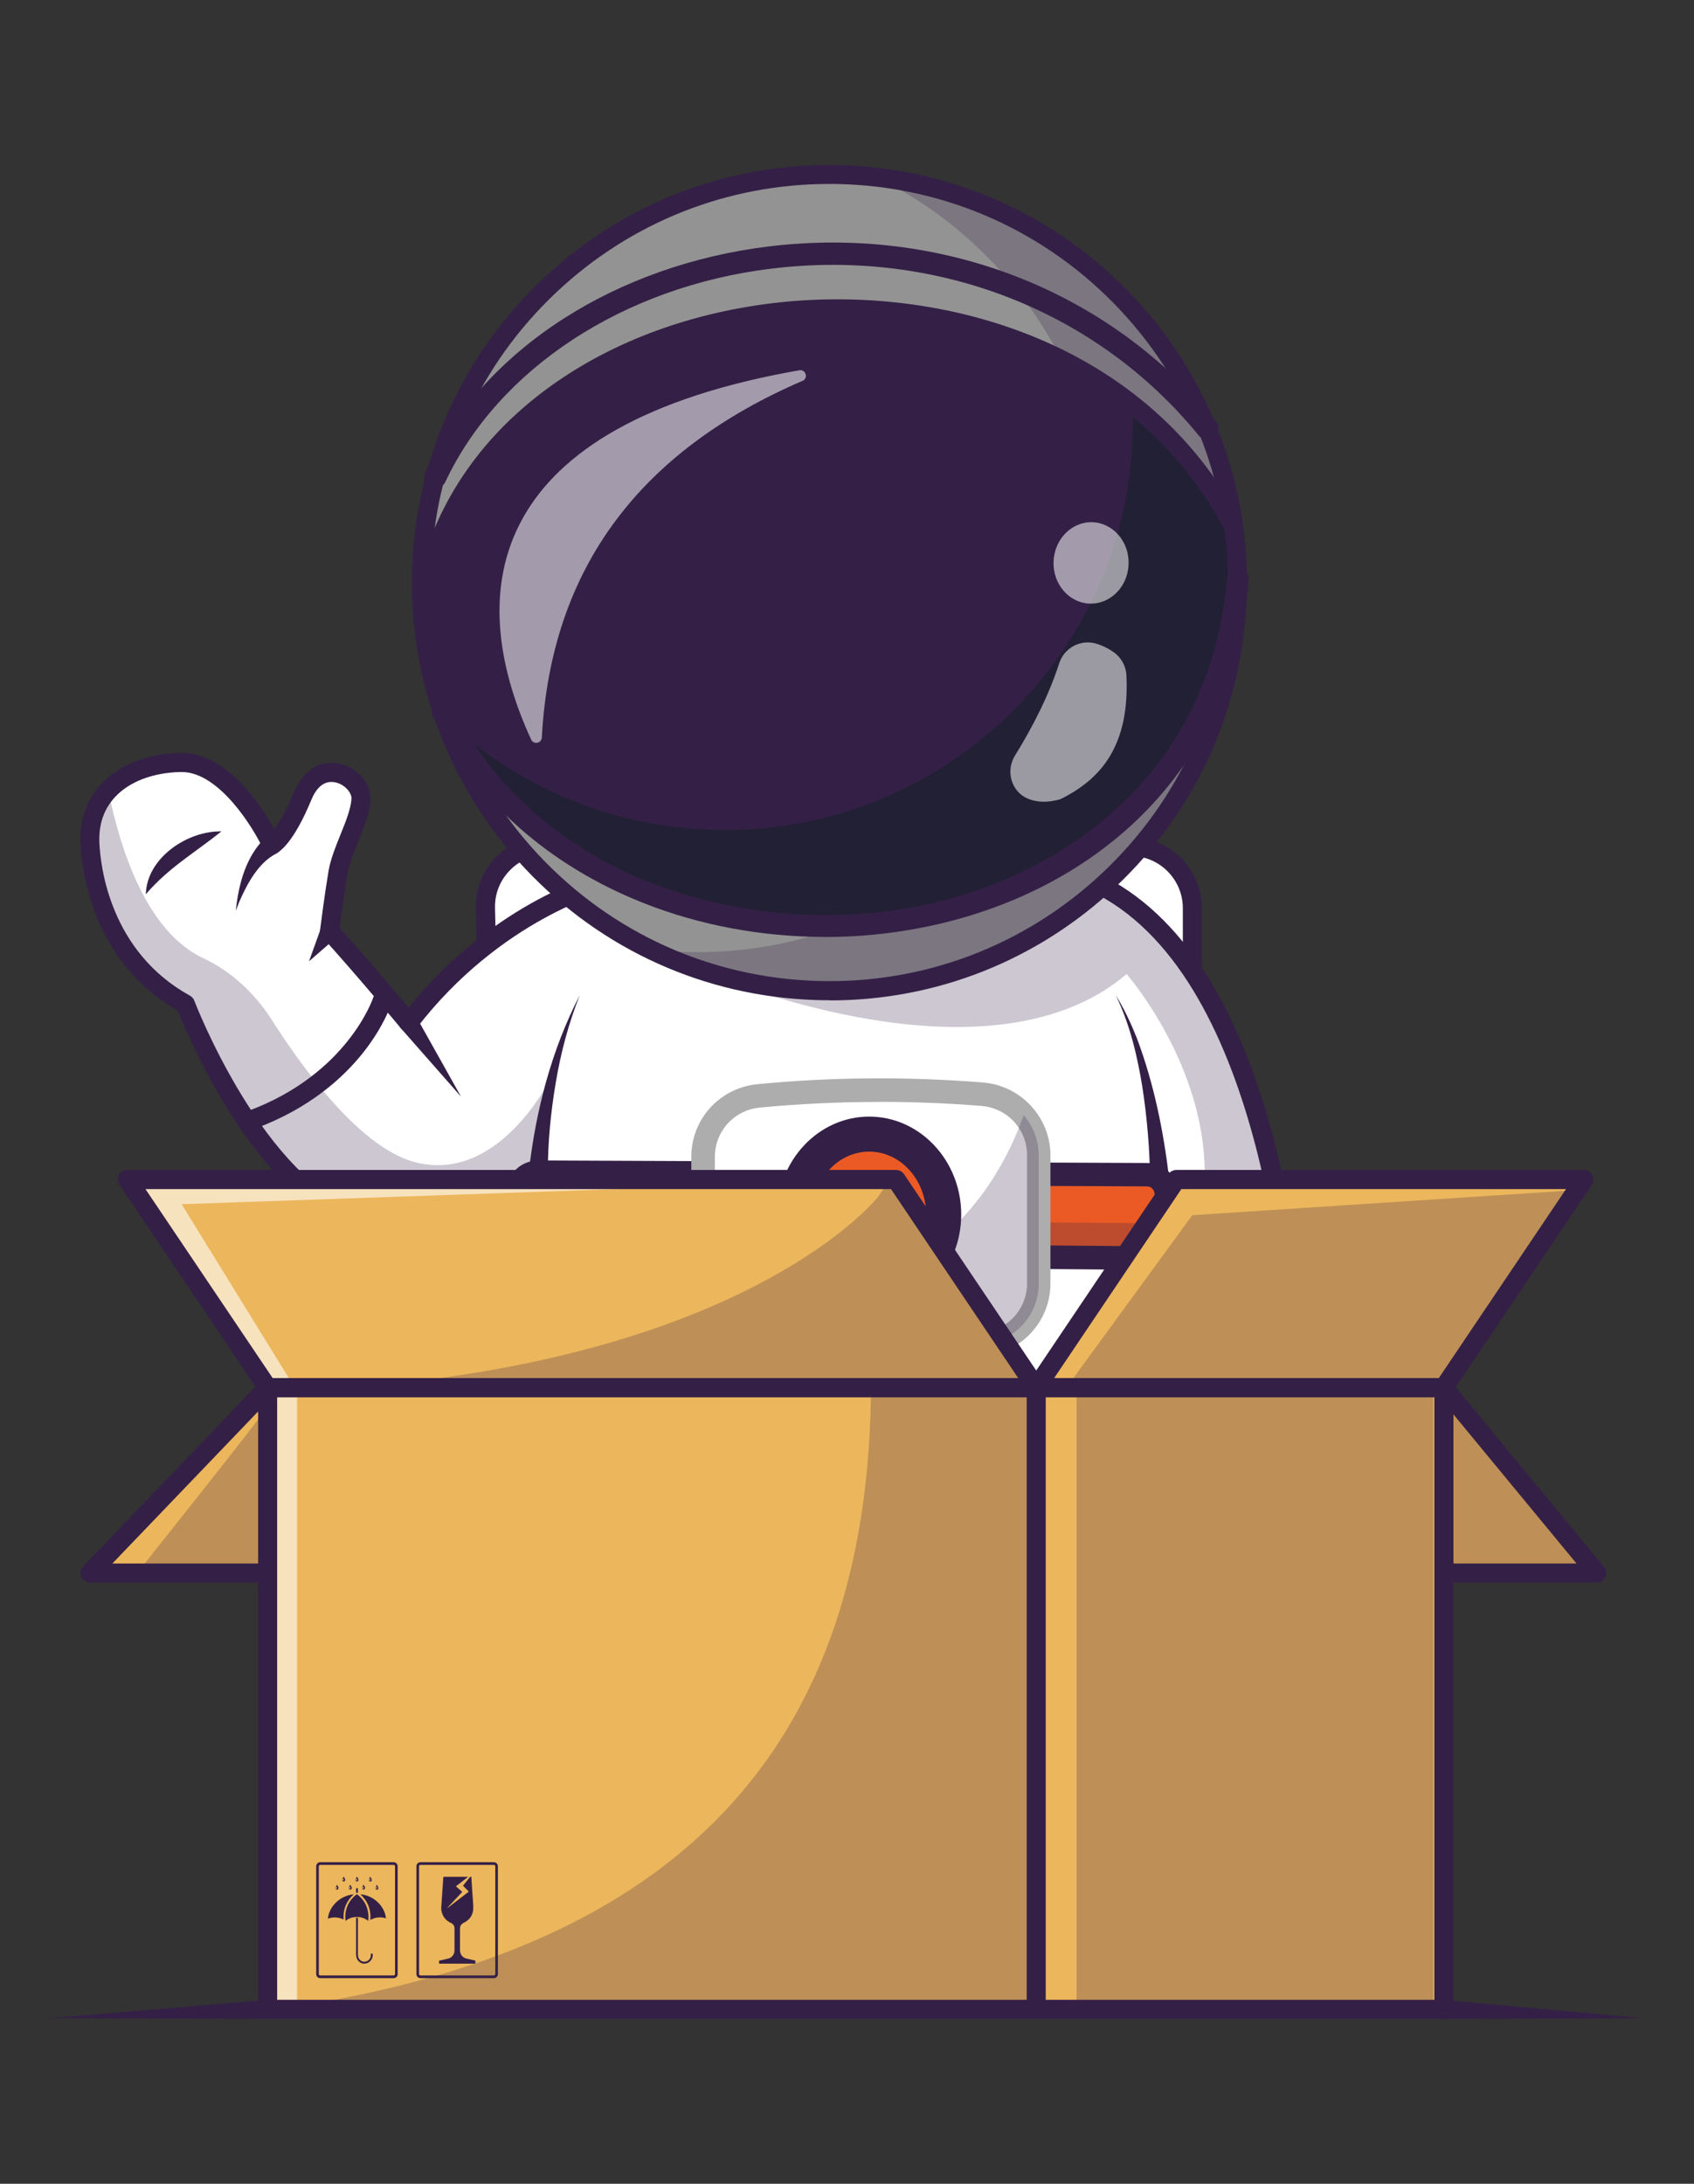 <?xml version="1.0" encoding="UTF-8"?>
<svg id="Capa_1" data-name="Capa 1" xmlns="http://www.w3.org/2000/svg" viewBox="0 0 194 250">
  <rect x="0" y="0" width="194" height="250" fill="#333333" stroke="none"/>
  <defs>
    <style>
      .cls-1 {
        fill: #ecb65c;
      }

      .cls-2 {
        fill: #eb5a24;
      }

      .cls-3 {
        fill: #fff;
      }

      .cls-4 {
        fill: #342046;
      }

      .cls-5 {
        fill: #939393;
      }

      .cls-6 {
        fill: #adadad;
      }

      .cls-7 {
        fill: #1b202c;
      }

      .cls-8 {
        opacity: .25;
      }

      .cls-9 {
        opacity: .6;
      }

      .cls-10 {
        opacity: .55;
      }

      .cls-11 {
        opacity: .7;
      }
    </style>
  </defs>
  <path class="cls-3" d="M55.94,119.41l-.37-15.42c-.1-3.98,3.11-7.25,7.08-7.24l66.83,.15c3.9,0,7.05,3.17,7.05,7.07v15.44"/>
  <path class="cls-4" d="M55.94,120.5c-.59,0-1.08-.47-1.09-1.07l-.37-15.42c-.05-2.22,.77-4.32,2.33-5.9,1.55-1.58,3.62-2.45,5.83-2.45h.02l66.83,.15c4.49,.01,8.15,3.67,8.15,8.16v15.44c0,.6-.49,1.09-1.09,1.09s-1.09-.49-1.09-1.09v-15.44c0-3.29-2.67-5.97-5.96-5.98l-66.83-.15c-1.62-.01-3.15,.63-4.28,1.8-1.14,1.16-1.74,2.7-1.7,4.32l.37,15.42c.01,.6-.46,1.11-1.07,1.12,0,0-.02,0-.03,0Z"/>
  <path class="cls-3" d="M148.82,158.74H57.2l1.38-18.35h0s.15-2.01,.15-2.01c0,0-4.86,5.35-17.16,1.58-12.29-3.77-20.32-24.98-20.32-24.98-7.93-4.38-10.67-12.58-10.94-18.42-.12-2.48,.67-4.51,2.07-6.02,1.89-2.04,4.89-3.15,8.32-3.24,5.97-.13,10.44,9.44,10.44,9.44,0,0,1.46-.59,3.51-5.56,2.05-4.97,6.84-2.14,6.7,.33-.14,2.47-2.19,5.74-2.65,8.43-.45,2.69-.96,6.66-.96,6.66,4.29,4.74,9.06,10.51,9.06,10.51,10.09-13.13,22.67-16.17,22.67-16.17l8.75-2.92s20.37-6.32,40.31,.23c2.57,.85,5.14,1.9,7.66,3.22,21.99,11.51,22.61,57.28,22.61,57.28Z"/>
  <path class="cls-4" d="M148.82,159.83H57.2c-.3,0-.6-.13-.8-.35-.21-.22-.31-.52-.29-.83l1.35-18.03c-2.6,1.42-7.76,2.96-16.21,.37-11.89-3.65-19.69-22.28-20.88-25.27-9.78-5.62-11.01-16.04-11.16-19.13-.13-2.67,.7-5.03,2.38-6.84,2.06-2.21,5.28-3.47,9.08-3.56,.05,0,.1,0,.15,0,5.14,0,9.07,5.97,10.6,8.72,.53-.71,1.3-1.97,2.21-4.17,1.07-2.58,3.04-3.82,5.28-3.31,2.04,.46,3.63,2.31,3.53,4.12-.08,1.51-.76,3.19-1.42,4.82-.52,1.28-1.05,2.6-1.24,3.73-.35,2.08-.74,4.97-.89,6.11,3.08,3.42,6.36,7.32,7.89,9.14,10.04-12.38,21.92-15.37,22.44-15.5,.59-.14,1.18,.22,1.32,.81,.14,.59-.22,1.18-.81,1.32h0c-.12,.03-12.35,3.13-22.06,15.77-.2,.26-.51,.42-.85,.43-.33,.01-.65-.14-.86-.4-.05-.06-4.81-5.81-9.03-10.48-.21-.24-.31-.55-.27-.87,0-.04,.51-4.02,.96-6.7,.23-1.36,.81-2.79,1.37-4.18,.59-1.46,1.2-2.97,1.26-4.12,.04-.66-.75-1.62-1.83-1.86-1.47-.33-2.32,.91-2.77,2.01-2.07,5-3.67,5.98-4.11,6.16-.54,.22-1.16-.02-1.4-.55-1.15-2.46-5.06-8.81-9.33-8.81-.03,0-.07,0-.1,0-3.2,.07-5.88,1.09-7.53,2.86-1.29,1.38-1.89,3.15-1.8,5.24,.13,2.84,1.27,12.49,10.38,17.51,.23,.13,.4,.33,.49,.57,.08,.21,7.98,20.76,19.61,24.32,11.38,3.49,15.85-1.08,16.03-1.28,.32-.34,.82-.44,1.24-.26,.42,.19,.69,.62,.65,1.08l-1.44,19.19h89.31c-.28-7.01-2.71-45.12-21.99-55.22-21.32-11.16-46.87-3.45-47.13-3.37-.58,.18-1.19-.14-1.37-.72-.18-.58,.14-1.19,.72-1.37,.27-.08,6.72-2.06,15.99-2.64,8.57-.53,21.22,.1,32.8,6.16,9.42,4.93,16.19,16.26,20.11,33.69,2.9,12.84,3.09,24.43,3.09,24.55,0,.29-.11,.57-.32,.78-.21,.21-.49,.33-.78,.33ZM30.66,95.76h0s0,0,0,0Z"/>
  <path class="cls-4" d="M28.83,129.29c-.44,0-.86-.27-1.03-.71-.21-.57,.08-1.2,.65-1.41,11.35-4.21,14.26-12.87,14.29-12.96,.19-.57,.8-.89,1.38-.71,.57,.18,.89,.8,.71,1.37-.13,.4-3.22,9.74-15.62,14.34-.13,.05-.25,.07-.38,.07Z"/>
  <path class="cls-4" d="M31.67,97.7c-2.1,1.07-3.34,3.44-4.27,5.54,0,0-.4,1.03-.4,1.03,.24-2.26,.74-4.53,1.92-6.52,.47-.74,.97-1.46,1.71-1.98,1.29-.65,2.29,1.21,1.04,1.93h0Z"/>
  <polygon class="cls-4" points="38.67 107.2 35.39 110.05 36.86 105.96 38.67 107.2 38.67 107.2"/>
  <path class="cls-4" d="M25.36,95.18c-3.02,2.42-6.14,4.22-8.66,7.2,.1-4.16,4.75-7.28,8.66-7.2h0Z"/>
  <path class="cls-4" d="M47.71,116.47l5.09,9.08-6.88-7.82c-1.01-1.25,.93-2.63,1.79-1.27h0Z"/>
  <g>
    <path class="cls-2" d="M59.31,136.37c-.1,1.51-.05,3.17,.08,4.9,.09,1.21,1.1,2.15,2.31,2.16l69.97,.6c1.21,.01,2.2-.97,2.22-2.18,.03-1.91-.08-3.76-.36-5.52-.17-1.06-1.09-1.85-2.16-1.85l-69.71-.29c-1.23,0-2.26,.94-2.34,2.17Z"/>
    <g class="cls-8">
      <path class="cls-4" d="M133.89,141.86c-.02,1.21-1,2.19-2.22,2.18l-69.97-.6c-1.21-.01-2.22-.95-2.31-2.16-.13-1.73-.18-3.39-.08-4.9,0-.05,0-.09,.02-.13,.02,.34,.04,.68,.07,1.03,.09,1.21,1.1,2.15,2.31,2.16l69.97,.6c1,0,1.83-.64,2.11-1.55,.09,1.1,.12,2.22,.1,3.37Z"/>
    </g>
    <path class="cls-4" d="M131.69,145.38s-.02,0-.03,0l-69.97-.6c-1.9-.02-3.5-1.52-3.64-3.41-.15-1.99-.18-3.66-.08-5.09h0c.12-1.93,1.74-3.43,3.68-3.43h.02l69.71,.29c1.74,0,3.21,1.26,3.48,2.98,.28,1.77,.41,3.65,.37,5.75-.03,1.94-1.61,3.51-3.54,3.51Zm-70.05-9.84c-.52,0-.96,.4-.99,.91h0c-.08,1.3-.06,2.85,.08,4.71,.04,.51,.47,.91,.98,.92l69.97,.6c.47,.01,.85-.38,.86-.85,.03-1.94-.08-3.67-.34-5.29-.07-.41-.42-.72-.84-.72l-69.71-.29h0Zm-2.33,.83h0Z"/>
    <path class="cls-3" d="M118.96,132.25v14.68c0,3.86-3.13,7-7,7h-24.45c-2.17,0-4.11-.99-5.39-2.53-1.01-1.21-1.61-2.77-1.61-4.46v-14.5c0-3.61,2.75-6.62,6.35-6.97,8.32-.81,17.18-.88,25.63-.19,1.9,.15,3.57,1.05,4.74,2.38h0c1.08,1.24,1.72,2.84,1.72,4.59Z"/>
    <path class="cls-6" d="M111.96,155.27h-24.45c-4.6,0-8.34-3.74-8.34-8.34v-14.5c0-4.31,3.25-7.88,7.56-8.31,8.39-.82,17.33-.89,25.87-.19,4.32,.35,7.7,4,7.7,8.32v14.68c0,4.6-3.74,8.34-8.34,8.34Zm-11.24-29.12c-4.64,0-9.26,.22-13.72,.65-2.93,.29-5.13,2.71-5.13,5.63v14.5c0,3.12,2.53,5.65,5.65,5.65h24.45c3.12,0,5.65-2.53,5.65-5.65v-14.68c0-2.97-2.25-5.39-5.22-5.64-3.84-.31-7.75-.47-11.67-.47Z"/>
    <g class="cls-8">
      <path class="cls-4" d="M118.96,132.25v14.68c0,3.86-3.13,7-7,7h-24.45c-2.17,0-4.11-.99-5.39-2.53,18.05-1.71,29.99-9.39,35.11-23.73,1.08,1.23,1.72,2.84,1.72,4.59Z"/>
    </g>
    <ellipse class="cls-2" cx="99.54" cy="139.04" rx="8.53" ry="9.2"/>
    <path class="cls-4" d="M99.54,150.25c-5.81,0-10.54-5.03-10.54-11.21s4.73-11.21,10.54-11.21,10.54,5.03,10.54,11.21-4.73,11.21-10.54,11.21Zm0-18.41c-3.6,0-6.52,3.23-6.52,7.2s2.93,7.2,6.52,7.2,6.52-3.23,6.52-7.2-2.93-7.2-6.52-7.2Z"/>
  </g>
  <path class="cls-4" d="M60.56,134.17c.79-7.02,2.59-13.95,5.83-20.23-1.28,3.24-2.18,6.61-2.75,10.04-.57,3.37-.91,6.87-.9,10.27,0,0-2.19-.07-2.19-.07h0Z"/>
  <path class="cls-4" d="M131.71,135.09c-.04-3.57-.35-7.21-.9-10.75-.59-3.57-1.43-7.12-3.03-10.4,.97,1.55,1.74,3.22,2.42,4.92,1.95,5.19,3.05,10.62,3.7,16.12,0,0-2.19,.1-2.19,.1h0Z"/>
  <g class="cls-8">
    <path class="cls-4" d="M63.3,123.02l-1.64,9.4s-2.49,2.26-2.28,4.62c.07,.75-.24,1.99-.79,3.34l.15-2.01s-4.86,5.35-17.16,1.58c-12.29-3.77-20.32-24.98-20.32-24.98-7.93-4.38-10.67-12.58-10.94-18.42-.12-2.48,.67-4.51,2.07-6.02,.74,3.26,3.21,15.56,10.88,19.16,3.24,1.52,5.92,4.04,7.85,7.06,3.91,6.13,10.45,14.91,16.65,16.36,9.69,2.28,15.53-10.1,15.53-10.1Z"/>
  </g>
  <g class="cls-8">
    <path class="cls-4" d="M129.03,111.51c-16.51,14.04-49.47-.7-49.47-.7l38.99-12.56c2.57,.85,5.14,1.9,7.66,3.22,21.99,11.51,22.61,57.28,22.61,57.28h-24.7c.73-.68,1.48-1.35,2.26-2.01,24.44-20.42,2.64-45.23,2.64-45.23Z"/>
  </g>
  <g>
    <circle class="cls-5" cx="94.99" cy="66.69" r="46.73"/>
    <g class="cls-8">
      <path class="cls-4" d="M141.7,68.14c-.81,25.8-22.37,46.05-48.16,45.24-6.81-.21-13.24-1.87-18.99-4.68,1.27,.15,2.56,.24,3.86,.28,25.79,.81,47.36-19.45,48.16-45.24,.59-18.98-10.22-35.67-26.26-43.48,23.92,2.71,42.15,23.39,41.38,47.88Z"/>
    </g>
    <path class="cls-4" d="M141.76,66.26c-3.93,46.85-71.83,52.8-91.11,15.19-1.17-3.22-1.91-7.25-2.3-11.96,5.87-39.69,72.98-47.51,92.95-9.09,.37,2.12,.51,4.07,.46,5.87Z"/>
    <g class="cls-11">
      <path class="cls-7" d="M141.76,66.26c-3.89,46.36-70.43,52.67-90.49,16.33,7.98,7.39,18.56,12.05,30.28,12.41,25.79,.81,47.36-19.45,48.16-45.24,.04-1.16,.03-2.3-.02-3.44,4.67,3.71,8.66,8.38,11.61,14.07,.36,2.11,.51,4.07,.46,5.87Z"/>
    </g>
    <path class="cls-4" d="M95.03,114.51c-.51,0-1.02,0-1.53-.02-12.77-.4-24.61-5.75-33.36-15.05-8.75-9.31-13.34-21.47-12.94-34.23,.4-12.77,5.75-24.61,15.05-33.36,9.31-8.75,21.48-13.34,34.23-12.94,26.35,.82,47.13,22.93,46.3,49.29-.4,12.77-5.75,24.61-15.05,33.36-8.94,8.4-20.5,12.97-32.7,12.97Zm-.07-93.45c-11.65,0-22.68,4.36-31.21,12.37-8.88,8.35-13.99,19.65-14.37,31.83-.38,12.18,4.01,23.78,12.35,32.67,8.35,8.88,19.65,13.99,31.83,14.37,12.18,.38,23.78-4.01,32.67-12.35,8.88-8.35,13.99-19.65,14.37-31.83,.38-12.18-4.01-23.78-12.35-32.67-8.35-8.88-19.65-13.99-31.83-14.37-.49-.02-.97-.02-1.46-.02Z"/>
    <path class="cls-4" d="M48.35,70.55c-.05,0-.1,0-.16-.01-.58-.09-.98-.63-.9-1.21,1.34-9.03,5.9-17.03,13.21-23.14,6.71-5.61,15.41-9.45,25.17-11.08,19.99-3.36,45.24,3.01,56.56,24.8,.27,.52,.07,1.16-.45,1.43-.52,.27-1.16,.07-1.43-.45-10.83-20.84-35.09-26.91-54.33-23.68-15.78,2.65-33.69,12.56-36.63,32.44-.08,.53-.53,.91-1.05,.91Z"/>
    <path class="cls-4" d="M49.84,55.9c-.18,0-.37-.04-.54-.12-.64-.3-.91-1.06-.61-1.7,3.28-6.97,8.76-13.06,15.85-17.6,6.8-4.36,14.9-7.21,23.44-8.26,19.9-2.44,39.08,5.05,51.3,20.04,.45,.55,.36,1.35-.18,1.8-.55,.44-1.35,.36-1.8-.18-11.66-14.31-29.98-21.46-49.01-19.12-16.89,2.07-31.18,11.43-37.29,24.41-.22,.46-.68,.73-1.16,.73Z"/>
    <path class="cls-4" d="M94.46,107.26c-7.18,0-14.32-1.32-20.84-3.91-10.79-4.29-19.11-11.67-24.07-21.34-.31-.61-.07-1.36,.54-1.67,.61-.31,1.36-.07,1.67,.54,10.68,20.85,35.18,26.46,53.42,22.86,15.83-3.13,33.42-14.64,35.35-37.58,.06-.68,.65-1.19,1.34-1.13,.68,.06,1.19,.66,1.13,1.34-.89,10.62-5.14,19.96-12.31,27.03-6.49,6.41-15.15,10.82-25.03,12.78-3.69,.73-7.45,1.09-11.2,1.09Z"/>
    <g class="cls-10">
      <path class="cls-3" d="M91.9,43.6c-18.41,7.94-28.8,21.26-29.85,40.84-.04,.66-.94,.83-1.22,.23-8.02-17.44-4.77-36.08,30.71-42.28,.75-.13,1.06,.92,.36,1.22Z"/>
    </g>
    <g class="cls-10">
      <ellipse class="cls-3" cx="124.95" cy="64.45" rx="4.66" ry="4.3" transform="translate(56.63 187.32) rotate(-88.21)"/>
    </g>
    <g class="cls-10">
      <path class="cls-3" d="M121.31,75.91c-1.17,3.63-2.95,7.15-5.09,10.62-1.07,1.74-.4,4.11,1.49,4.9,1.1,.46,2.34,.46,3.71,.07,4.58-2.25,7.97-6.03,7.58-14.19-.05-1.07-.61-2.06-1.49-2.67-.63-.44-1.3-.76-1.99-.96-1.77-.52-3.64,.49-4.21,2.24Z"/>
    </g>
  </g>
  <g>
    <polyline class="cls-1" points="30.65 158.87 10.31 180.07 182.86 180.07 165.36 158.87"/>
    <g class="cls-8">
      <polyline class="cls-4" points="165.51 160.83 165.51 180.07 182.19 180.07"/>
    </g>
    <g class="cls-8">
      <path class="cls-4" d="M30.65,160.99c0,.36-14.95,19.09-14.95,19.09h14.95"/>
    </g>
    <path class="cls-4" d="M182.86,181.17H10.31c-.44,0-.83-.26-1.01-.66-.17-.4-.09-.87,.22-1.19l20.34-21.21c.42-.44,1.11-.45,1.55-.03,.44,.42,.45,1.11,.03,1.55l-18.57,19.36H180.54l-16.03-19.42c-.38-.47-.32-1.16,.15-1.54,.47-.38,1.16-.32,1.54,.15l17.5,21.21c.27,.33,.33,.78,.15,1.16-.18,.38-.57,.63-.99,.63Z"/>
    <rect class="cls-1" x="30.65" y="158.87" width="134.71" height="71.18"/>
    <g class="cls-8">
      <polyline class="cls-4" points="123.29 159.83 123.29 230.04 164.14 230.04 164.14 158.43"/>
    </g>
    <g class="cls-8">
      <path class="cls-4" d="M99.74,159.89c-.67,44.97-27.44,64.36-68.11,70.15H118.06v-70.76"/>
    </g>
    <polygon class="cls-1" points="118.67 158.87 30.65 158.87 14.6 135.03 102.62 135.03 118.67 158.87"/>
    <g class="cls-9">
      <path class="cls-3" d="M33.76,158.87l.26,.42v70.31s-.04,.16-.11,.45h-3.26v-71.18l-16.05-23.83H101.95l-81.15,2.82,12.96,21.01Z"/>
    </g>
    <g class="cls-8">
      <path class="cls-4" d="M100.54,137.04s-14.45,18.37-60.65,21.82H118.38l-16.43-23.83"/>
    </g>
    <path class="cls-4" d="M118.67,159.96H30.65c-.36,0-.7-.18-.91-.48l-16.05-23.83c-.23-.34-.25-.77-.06-1.13,.19-.36,.56-.58,.97-.58H102.62c.36,0,.7,.18,.91,.48l16.05,23.83c.23,.34,.25,.77,.06,1.13-.19,.36-.56,.58-.97,.58Zm-87.44-2.19H116.61l-14.57-21.64H16.66l14.57,21.64Z"/>
    <polygon class="cls-1" points="181.4 135.03 180.59 136.24 165.64 158.43 165.36 158.87 118.67 158.87 134.72 135.03 181.4 135.03"/>
    <g class="cls-8">
      <polygon class="cls-4" points="180.59 136.24 165.64 158.43 122.44 158.43 136.54 139.12 180.59 136.24"/>
    </g>
    <path class="cls-4" d="M165.35,159.96h-46.68c-.4,0-.78-.22-.97-.58-.19-.36-.17-.79,.06-1.13l16.05-23.83c.2-.3,.54-.48,.91-.48h46.68c.4,0,.78,.22,.97,.58,.19,.36,.17,.79-.06,1.13l-16.05,23.83c-.2,.3-.54,.48-.91,.48Zm-44.63-2.19h44.05l14.57-21.64h-44.05l-14.57,21.64Z"/>
    <path class="cls-4" d="M165.36,231.13H30.65c-.6,0-1.09-.49-1.09-1.09v-71.18c0-.6,.49-1.09,1.09-1.09H165.36c.6,0,1.09,.49,1.09,1.09v71.18c0,.6-.49,1.09-1.09,1.09Zm-133.61-2.19H164.26v-68.99H31.74v68.99Z"/>
    <path class="cls-4" d="M118.67,231.13c-.6,0-1.09-.49-1.09-1.09v-71.18c0-.6,.49-1.09,1.09-1.09s1.09,.49,1.09,1.09v71.18c0,.6-.49,1.09-1.09,1.09Z"/>
  </g>
  <path class="cls-4" d="M30.69,231.13l-24.94-.09,24.85-2.1c1.51-.07,1.6,2.14,.09,2.19h0Z"/>
  <path class="cls-4" d="M165.4,228.95l22.84,2.1-22.93,.09c-1.51-.05-1.42-2.27,.1-2.19h0Z"/>
  <g>
    <path class="cls-4" d="M54.43,224.75s-.01,.05-.05,.05c-.03,0-.05,0-.08,0-1.31,0-2.62,0-3.94,0-.07,0-.09-.01-.08-.08,.01-.08-.03-.19,.02-.25,.05-.05,.15-.04,.23-.06,.27-.06,.54-.12,.81-.19,.41-.1,.71-.48,.71-.92,0-.84,0-1.69,0-2.53,0-.29-.15-.51-.41-.63-.57-.26-.93-.7-1.07-1.32-.07-.28-.03-.56-.01-.84,.04-.59,.08-1.18,.12-1.77,.03-.43,.06-.86,.09-1.29,0-.04,0-.06,.06-.06,.92,0,1.83,0,2.75,0,0,0,0,0,.03,0-.47,.37-.93,.73-1.4,1.09,.11,.09,.21,.18,.31,.27,.13,.11,.25,.22,.38,.33,.03,.03,.04,.04,0,.08-.52,.55-1.04,1.11-1.56,1.66-.05,.06-.1,.11-.14,.18,.09-.07,.17-.13,.26-.2,.72-.56,1.45-1.11,2.17-1.67,.05-.04,.06-.06,0-.11-.19-.19-.38-.38-.57-.57-.03-.03-.04-.05,0-.09,.26-.32,.51-.64,.77-.95,.04-.05,.09-.04,.13-.03,.04,0,.02,.05,.02,.08,.05,.66,.09,1.32,.13,1.98,.03,.5,.09,1,.09,1.5,0,.8-.39,1.37-1.1,1.72-.28,.14-.42,.35-.42,.66,0,.82,0,1.64,0,2.46,0,.5,.3,.88,.78,.98,.31,.07,.62,.14,.93,.21,.04,0,.06,.02,.05,.06,0,.08,0,.16,0,.24Z"/>
    <g>
      <path class="cls-4" d="M42.17,219.92c-.38-.33-.81-.46-1.29-.46-.48,0-.92,.13-1.3,.45-.03-.18-.04-.36-.04-.53,.03-1.03,.47-1.86,1.27-2.49,.05-.04,.08-.03,.12,0,.7,.54,1.12,1.25,1.24,2.13,.04,.3,.04,.59-.01,.9Z"/>
      <path class="cls-4" d="M39.35,219.75c-.59-.28-1.19-.32-1.8-.1,.13-1.33,1.3-2.62,2.96-2.79-.85,.78-1.24,1.73-1.16,2.89Z"/>
      <path class="cls-4" d="M44.2,219.61c-.62-.19-1.22-.13-1.79,.19,.1-1.18-.29-2.15-1.14-2.94,1.44,.11,2.78,1.29,2.93,2.74Z"/>
      <path class="cls-4" d="M41.7,224.8c-.45,0-.83-.36-.9-.82-.01-.09-.02-.17-.02-.26v-1.99c0-.71,0-1.42,0-2.12,0-.05,.01-.07,.07-.07,.14,0,.14,0,.14,.15,0,1.34,0,2.68,0,4.02,0,.15,.01,.29,.07,.43,.12,.29,.45,.48,.74,.44,.37-.06,.61-.29,.66-.65,0-.06,0-.12,.01-.19,0-.07,.05-.11,.11-.11,.06,0,.1,.05,.11,.11,.03,.59-.42,1.07-.99,1.06Z"/>
      <path class="cls-4" d="M40.98,216.69s-.11,0-.17,0c-.03,0-.03-.02-.03-.04,0-.13,0-.26,0-.4,0-.06,.05-.11,.1-.11,.06,0,.1,.04,.11,.11,0,0,0,0,0,.01v.19s0,.06,0,.09c0,.05,.02,.11-.01,.14Z"/>
      <path class="cls-4" d="M41.04,215.15c-.04-.11-.09-.2-.16-.31-.07,.1-.12,.2-.16,.31-.03,.09-.01,.16,.06,.21,.06,.05,.14,.04,.2,0,.07-.05,.09-.12,.05-.21Zm-.17,.13s-.06,.02-.09,0c-.03-.02-.04-.06-.03-.1,.02-.04,.04-.09,.07-.14,.03,.06,.05,.1,.07,.14,.01,.04,0,.07-.03,.1Z"/>
      <path class="cls-4" d="M38.76,216.08c-.04-.11-.1-.21-.16-.31-.06,.11-.12,.21-.16,.31-.03,.08,0,.16,.06,.21,.06,.05,.14,.05,.2,0,.06-.05,.09-.12,.06-.21Zm-.18,.13s-.06,.02-.09,0c-.03-.02-.04-.05-.03-.09,.02-.05,.04-.1,.07-.14,.03,.05,.05,.09,.07,.14,.01,.04,0,.07-.03,.09Z"/>
      <path class="cls-4" d="M41.8,216.08c-.04-.11-.1-.21-.16-.32-.07,.11-.13,.21-.16,.32-.03,.08,0,.15,.06,.2,.06,.05,.14,.05,.2,0,.06-.05,.08-.12,.06-.2Zm-.18,.12s-.06,.02-.09,0c-.03-.02-.04-.05-.03-.09,.02-.05,.04-.09,.07-.14,.04,.05,.06,.1,.08,.14,.01,.04,0,.07-.03,.09Z"/>
      <path class="cls-4" d="M43.32,216.09c-.04-.11-.1-.22-.16-.32-.06,.11-.13,.21-.16,.33-.02,.08,0,.15,.06,.2,.06,.04,.14,.04,.2,0,.06-.05,.09-.12,.06-.2Zm-.18,.11s-.06,.02-.09,0c-.03-.02-.04-.05-.03-.09,.02-.05,.04-.09,.08-.15,.03,.05,.05,.1,.07,.14,.01,.04,0,.07-.03,.09Z"/>
      <path class="cls-4" d="M40.27,216.07c-.04-.11-.09-.2-.16-.31-.06,.11-.12,.2-.16,.31-.03,.08,0,.16,.06,.21,.06,.05,.14,.05,.21,0,.07-.05,.09-.12,.05-.21Zm-.17,.13s-.06,.02-.09,0c-.03-.03-.04-.06-.02-.1,.02-.04,.04-.08,.07-.14,.03,.06,.05,.1,.07,.14,.01,.04,0,.07-.02,.1Z"/>
      <path class="cls-4" d="M42.56,215.17c-.04-.11-.1-.21-.16-.32-.07,.11-.13,.21-.16,.32-.03,.08,0,.15,.06,.2,.06,.04,.15,.04,.21,0,.06-.05,.08-.12,.06-.2Zm-.18,.12s-.06,.02-.09,0c-.03-.02-.04-.05-.03-.09,.02-.05,.04-.09,.07-.15,.04,.05,.06,.1,.08,.14,.01,.04,0,.07-.03,.09Z"/>
      <path class="cls-4" d="M39.53,215.18c-.03-.12-.1-.23-.17-.34-.06,.12-.14,.22-.17,.35-.02,.07,.01,.14,.07,.18,.06,.04,.14,.03,.19,0,.06-.04,.09-.11,.07-.18Zm-.19,.1s-.06,.02-.09,0c-.03-.02-.04-.06-.03-.1,.02-.04,.04-.09,.07-.14,.03,.06,.05,.1,.07,.14,.02,.04,0,.07-.03,.09Z"/>
    </g>
    <path class="cls-4" d="M56.57,226.46h-8.43c-.25,0-.45-.21-.45-.46v-12.35c0-.25,.2-.46,.45-.46h8.43c.25,0,.45,.21,.45,.46v12.35c0,.25-.2,.46-.45,.46Zm-8.43-12.96c-.08,0-.15,.07-.15,.15v12.35c0,.08,.07,.15,.15,.15h8.43c.08,0,.15-.07,.15-.15v-12.35c0-.08-.07-.15-.15-.15h-8.43Z"/>
    <path class="cls-4" d="M45.09,226.46h-8.43c-.25,0-.45-.21-.45-.46v-12.35c0-.25,.2-.46,.45-.46h8.43c.25,0,.45,.21,.45,.46v12.35c0,.25-.2,.46-.45,.46Zm-8.43-12.96c-.08,0-.15,.07-.15,.15v12.35c0,.08,.07,.15,.15,.15h8.43c.08,0,.15-.07,.15-.15v-12.35c0-.08-.07-.15-.15-.15h-8.43Z"/>
  </g>
</svg>